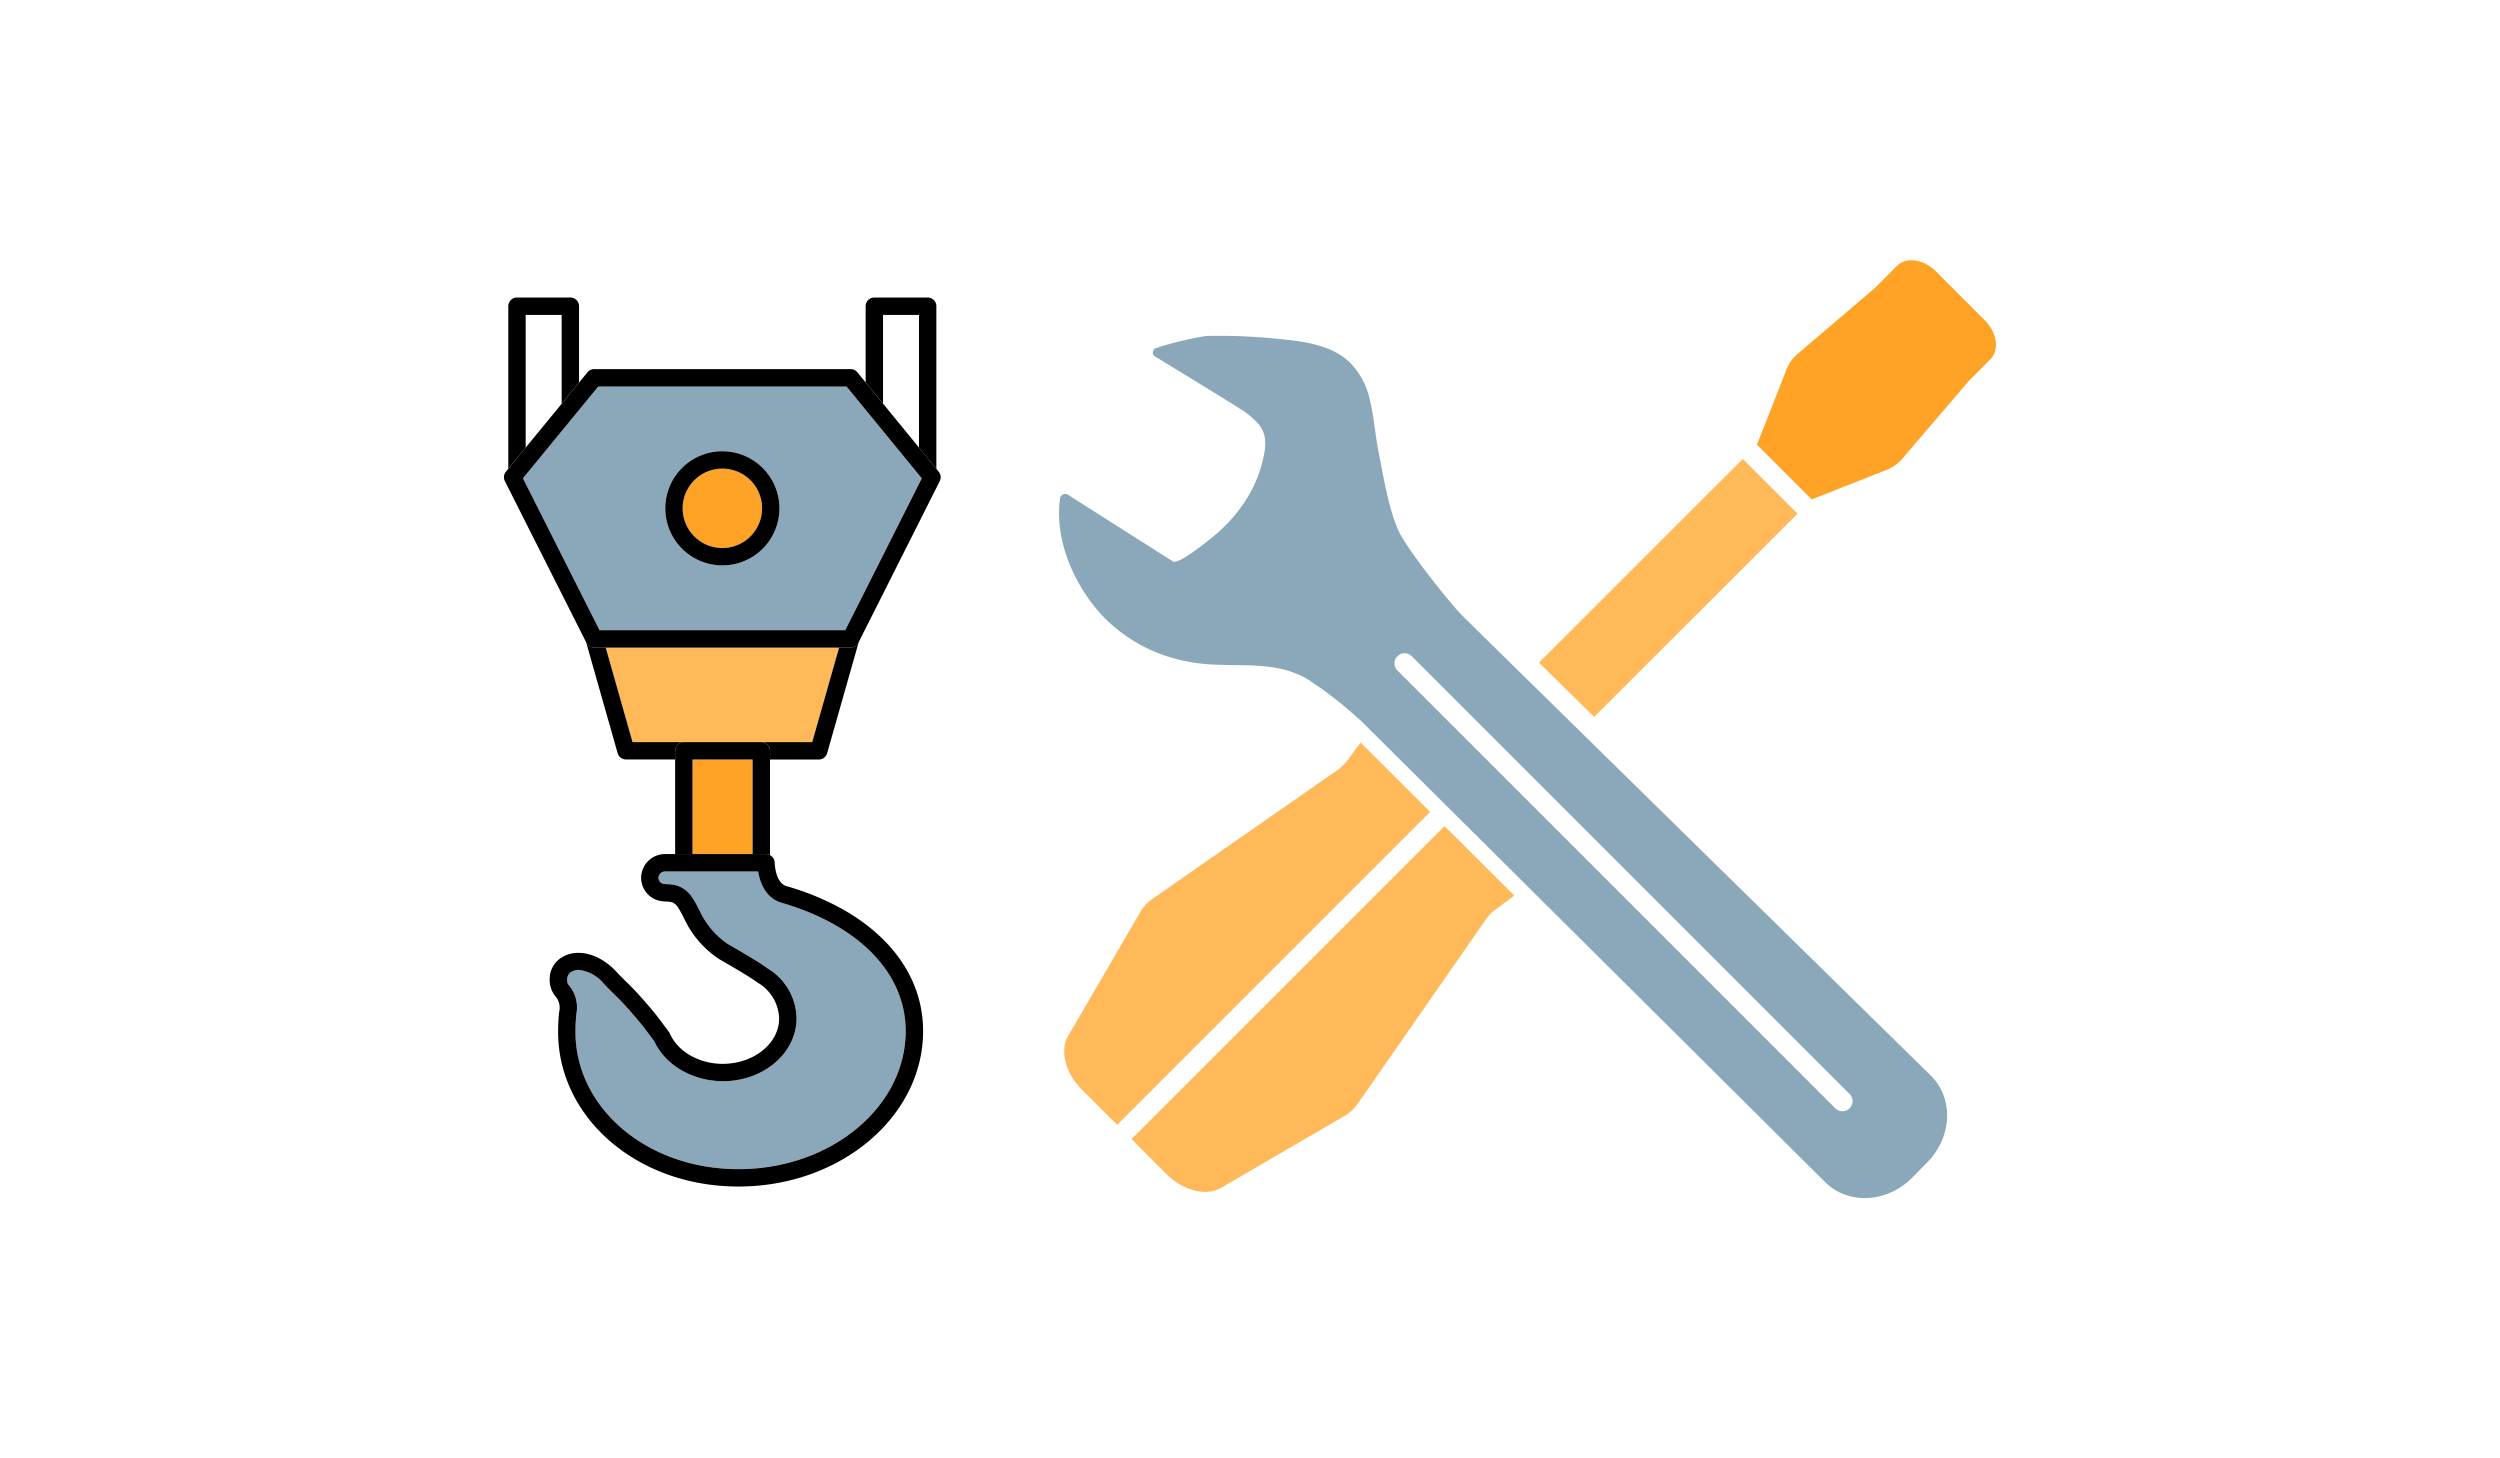<svg id="Grupo_59474" data-name="Grupo 59474" xmlns="http://www.w3.org/2000/svg" xmlns:xlink="http://www.w3.org/1999/xlink" width="312" height="182" viewBox="0 0 312 182">
  <defs>
    <clipPath id="clip-path">
      <rect id="Rectángulo_5790" data-name="Rectángulo 5790" width="312" height="182" rx="25" fill="none" opacity="0.4"/>
    </clipPath>
  </defs>
  <rect id="Rectángulo_5791" data-name="Rectángulo 5791" width="312" height="182" rx="25" fill="none" opacity="0.4"/>
  <g id="Grupo_9" data-name="Grupo 9" clip-path="url(#clip-path)">
    <g id="Grupo_59473" data-name="Grupo 59473" transform="translate(-202.072 -188.637)">
      <rect id="Rectángulo_30238" data-name="Rectángulo 30238" width="7.505" height="11.799" transform="translate(288.498 283.425)" fill="#ffa326"/>
      <path id="Trazado_124785" data-name="Trazado 124785" d="M292.923,260.98h-11.6a.815.815,0,0,0-.836.79.728.728,0,0,0,.071.323.825.825,0,0,0,.421.4,3.3,3.3,0,0,0,.649.076,4.281,4.281,0,0,1,1.347.232,3.685,3.685,0,0,1,1.724,1.412,16.371,16.371,0,0,1,.97,1.757l.249.488a10.06,10.06,0,0,0,3.146,3.515c.094.063.17.111.241.151l.436.253c1.179.681,3.368,1.946,4.338,2.683a7.406,7.406,0,0,1,3.636,6.248c0,4.327-4.12,7.846-9.185,7.846-3.8-.023-7.187-2.011-8.548-4.958-.245-.325-.444-.593-.624-.838-.52-.706-.9-1.215-1.986-2.478-1.217-1.414-1.868-2.051-2.5-2.669-.387-.379-.758-.742-1.227-1.25a4.725,4.725,0,0,0-3.113-1.7,1.728,1.728,0,0,0-1.121.388,1.274,1.274,0,0,0-.191,1.437.646.646,0,0,1,.14.165,4.25,4.25,0,0,1,.88,3.506,22.245,22.245,0,0,0-.113,2.245c0,8.933,7.916,16.263,18.416,17.052q.95.075,1.929.075c11.5,0,20.866-7.731,20.866-17.232,0-7.2-5.79-13.188-15.49-16.015C293.805,264.29,293.141,262.262,292.923,260.98Z" transform="translate(3.761 36.414)" fill="#8aa8ba"/>
      <path id="Trazado_124786" data-name="Trazado 124786" d="M297.376,258.181l3.353-11.8H271.6l3.353,11.8h22.422Z" transform="translate(6.06 23.076)" fill="#ffb959"/>
      <path id="Trazado_124787" data-name="Trazado 124787" d="M281.577,234.708a4.955,4.955,0,1,0,4.954,4.954A4.959,4.959,0,0,0,281.577,234.708Z" transform="translate(10.648 12.413)" fill="#ffa326"/>
      <path id="Trazado_124788" data-name="Trazado 124788" d="M315.879,240.692l-.381-.463-8.91-10.877H275.608l-2.648,3.226h0l-3.421,4.17-3.333,4.062,9.556,18.954h30.673l9.541-18.954-.1-.119ZM291.095,251.68a7.123,7.123,0,1,1,7.122-7.124A7.132,7.132,0,0,1,291.095,251.68Z" transform="translate(1.13 7.52)" fill="#8aa8ba"/>
      <path id="Trazado_124789" data-name="Trazado 124789" d="M297.381,224.634a1.084,1.084,0,0,0-1.083-1.085h-6.657a1.085,1.085,0,0,0-1.085,1.085v9.514l8.825,10.777Zm-2.168,17.639-4.489-5.482V225.719h4.489Z" transform="translate(21.549 2.218)"/>
      <path id="Trazado_124790" data-name="Trazado 124790" d="M292.345,235.5l-.379-.463.379.463Z" transform="translate(24.664 12.712)"/>
      <path id="Trazado_124791" data-name="Trazado 124791" d="M274.079,224.634a1.085,1.085,0,0,0-1.085-1.085h-6.659a1.085,1.085,0,0,0-1.085,1.085v20.292l8.829-10.764Zm-2.17,12.172-4.491,5.471V225.719h4.491Z" transform="translate(0.258 2.218)"/>
      <path id="Trazado_124792" data-name="Trazado 124792" d="M271.369,231.038l-3.422,4.17,3.421-4.169Z" transform="translate(2.722 9.06)"/>
      <path id="Trazado_124793" data-name="Trazado 124793" d="M303.342,246.709H271.336a1.085,1.085,0,0,1-.968-.6l-.048-.1,3.942,13.879a1.084,1.084,0,0,0,1.043.786h6.135V259.6a1.085,1.085,0,0,1,1.085-1.085h-6.4l-3.351-11.8H301.9l-3.353,11.8H292.2a1.085,1.085,0,0,1,1.083,1.085v1.083h6.085a1.084,1.084,0,0,0,1.041-.786l3.934-13.847-.033.063A1.082,1.082,0,0,1,303.342,246.709Z" transform="translate(4.89 22.743)"/>
      <path id="Trazado_124794" data-name="Trazado 124794" d="M318.931,240.659l-8.825-10.777-1.035-1.265a1.081,1.081,0,0,0-.838-.4H276.226a1.082,1.082,0,0,0-.838.4l-1.051,1.28-8.829,10.764-.3.364a1.084,1.084,0,0,0-.128,1.171l10.127,20.081.048.1a1.085,1.085,0,0,0,.968.6h32.006a1.082,1.082,0,0,0,.966-.6l.032-.063,10.127-20.115a1.081,1.081,0,0,0-.128-1.169ZM307.564,260.8H276.892l-9.556-18.954,3.333-4.062,3.421-4.17,2.648-3.226h30.981l8.91,10.877.381.463.1.119Z" transform="translate(0 6.484)"/>
      <path id="Trazado_124795" data-name="Trazado 124795" d="M286.889,252.547h-9.673a1.085,1.085,0,0,0-1.085,1.085v12.884H278.3v-11.8H285.8v11.8h1.663a1.059,1.059,0,0,1,.505.142V253.632A1.085,1.085,0,0,0,286.889,252.547Z" transform="translate(10.198 28.71)"/>
      <path id="Trazado_124796" data-name="Trazado 124796" d="M293.277,259.847H282.36a2.984,2.984,0,0,0-3,2.958,2.863,2.863,0,0,0,.318,1.328,2.938,2.938,0,0,0,1.736,1.481,4.94,4.94,0,0,0,1.127.157,2.8,2.8,0,0,1,.71.1,1.62,1.62,0,0,1,.7.608,16.336,16.336,0,0,1,.827,1.517l.249.492a12.228,12.228,0,0,0,3.867,4.327c.132.09.258.17.367.232l.434.253c1.056.609,3.251,1.877,4.187,2.581a5.351,5.351,0,0,1,2.7,4.47c0,3.131-3.146,5.676-7.073,5.676h-.006c-2.935-.017-5.572-1.537-6.556-3.779a1.116,1.116,0,0,0-.128-.222c-.276-.362-.488-.649-.683-.911-.528-.718-.943-1.282-2.086-2.608-1.278-1.483-1.994-2.183-2.624-2.8-.362-.356-.712-.7-1.152-1.175-2.225-2.4-5.247-3.071-7.174-1.537a3.1,3.1,0,0,0-1.15,2.4,3.2,3.2,0,0,0,.7,2.183,2.205,2.205,0,0,1,.469,2.023c-.05.555-.121,1.318-.121,2.442,0,10.079,8.779,18.34,20.418,19.214q1.03.08,2.1.08c12.7,0,23.034-8.7,23.034-19.4,0-8.221-6.376-14.985-17.052-18.095-1.414-.411-1.47-2.889-1.47-2.911a1.07,1.07,0,0,0-.578-.941,1.059,1.059,0,0,0-.505-.142Zm3.609,6.074c9.7,2.826,15.49,8.812,15.49,16.015,0,9.5-9.361,17.232-20.866,17.232q-.979,0-1.929-.075c-10.5-.788-18.416-8.119-18.416-17.052a22.257,22.257,0,0,1,.113-2.245,4.25,4.25,0,0,0-.88-3.506.645.645,0,0,0-.14-.165,1.274,1.274,0,0,1,.191-1.437,1.728,1.728,0,0,1,1.121-.388,4.725,4.725,0,0,1,3.113,1.7c.469.507.84.871,1.227,1.25.63.618,1.28,1.255,2.5,2.669,1.089,1.263,1.466,1.772,1.986,2.478.18.245.379.513.624.838,1.361,2.947,4.748,4.935,8.548,4.958,5.065,0,9.185-3.519,9.185-7.846a7.406,7.406,0,0,0-3.636-6.248c-.97-.737-3.159-2-4.338-2.683l-.436-.253c-.071-.04-.147-.088-.241-.151a10.061,10.061,0,0,1-3.146-3.515l-.249-.488a16.37,16.37,0,0,0-.97-1.757,3.684,3.684,0,0,0-1.724-1.412,4.281,4.281,0,0,0-1.347-.232,3.3,3.3,0,0,1-.649-.076.825.825,0,0,1-.421-.4.728.728,0,0,1-.071-.323.815.815,0,0,1,.836-.79h11.6C294.176,263.3,294.84,265.326,296.886,265.921Z" transform="translate(2.725 35.379)"/>
      <path id="Trazado_124797" data-name="Trazado 124797" d="M282.613,233.575a7.123,7.123,0,1,0,7.122,7.122A7.132,7.132,0,0,0,282.613,233.575Zm0,12.078a4.955,4.955,0,1,1,4.954-4.956A4.96,4.96,0,0,1,282.613,245.653Z" transform="translate(9.612 11.378)"/>
      <path id="Trazado_124798" data-name="Trazado 124798" d="M364.732,240.91l-6.831-6.831-25.431,25.414c2.019,2,4.344,4.29,6.885,6.776Z" transform="translate(61.667 11.838)" fill="#ffb959"/>
      <path id="Trazado_124799" data-name="Trazado 124799" d="M369.005,222.487c-1.514-1.514-3.7-1.82-4.849-.666l-2.757,2.757-9.7,8.272a4.831,4.831,0,0,0-1.316,1.856l-3.7,9.426,6.831,6.831,9.409-3.712a4.867,4.867,0,0,0,1.854-1.317l8.274-9.679,2.757-2.775c1.154-1.154.846-3.318-.668-4.849Z" transform="translate(74.66 0)" fill="#ffa326"/>
      <path id="Trazado_124800" data-name="Trazado 124800" d="M338.49,252.577l-1.673,2.254a6.221,6.221,0,0,1-1.269,1.213l-23.03,16.03a5,5,0,0,0-1.516,1.64l-9.021,15.5c-1.043,1.8-.322,4.6,1.716,6.659l4.42,4.4,39.056-39.056Z" transform="translate(33.382 28.737)" fill="#ffb959"/>
      <path id="Trazado_124801" data-name="Trazado 124801" d="M305.895,297.083l4.426,4.424c1.979,1.979,4.9,2.725,6.657,1.711l15.464-9.009a5.043,5.043,0,0,0,1.671-1.525l16.005-23.013a5.323,5.323,0,0,1,1.261-1.282l2.294-1.694-8.716-8.672Z" transform="translate(37.39 33.713)" fill="#ffb959"/>
      <path id="Trazado_124802" data-name="Trazado 124802" d="M351.482,260.962c-1.366-1.368-6.8-8.106-7.934-10.565-1.257-2.7-1.954-7.111-2.507-9.9-.4-2-.553-4.174-1.028-6.185a9.488,9.488,0,0,0-2.639-5.019c-2.252-2.093-5.614-2.557-8.785-2.849a69.84,69.84,0,0,0-9.093-.369,41.967,41.967,0,0,0-6.179,1.491.586.586,0,0,0-.207,1.041c2.786,1.7,10.678,6.51,11.319,6.994,1.917,1.454,2.815,2.476,2.361,5.069a16.291,16.291,0,0,1-2.2,5.712,19.481,19.481,0,0,1-4.256,4.782c-.689.564-4.168,3.395-4.931,3.06-.006-.006-10.243-6.508-13.163-8.366a.651.651,0,0,0-.949.5c-.781,5.683,2.277,11.824,6.053,15.385a19.607,19.607,0,0,0,9.587,4.9A21.06,21.06,0,0,0,319.3,267c4.413.4,8.888-.421,12.809,1.866a48.8,48.8,0,0,1,6.277,4.826c.274.241.467.413.467.413l10.2,10.134,12.1,12.025,35.627,35.409c2.87,2.853,7.742,2.6,10.861-.565l1.891-1.921c3.11-3.154,3.309-7.989.431-10.815C394.956,303.652,352.611,262.089,351.482,260.962Zm48.346,61.493a1.263,1.263,0,0,1-1.785,0L343.4,267.817a1.262,1.262,0,0,1,1.785-1.785l54.64,54.638A1.265,1.265,0,0,1,399.828,322.455Z" transform="translate(33.073 4.496)" fill="#8aa8ba"/>
    </g>
  </g>
</svg>
